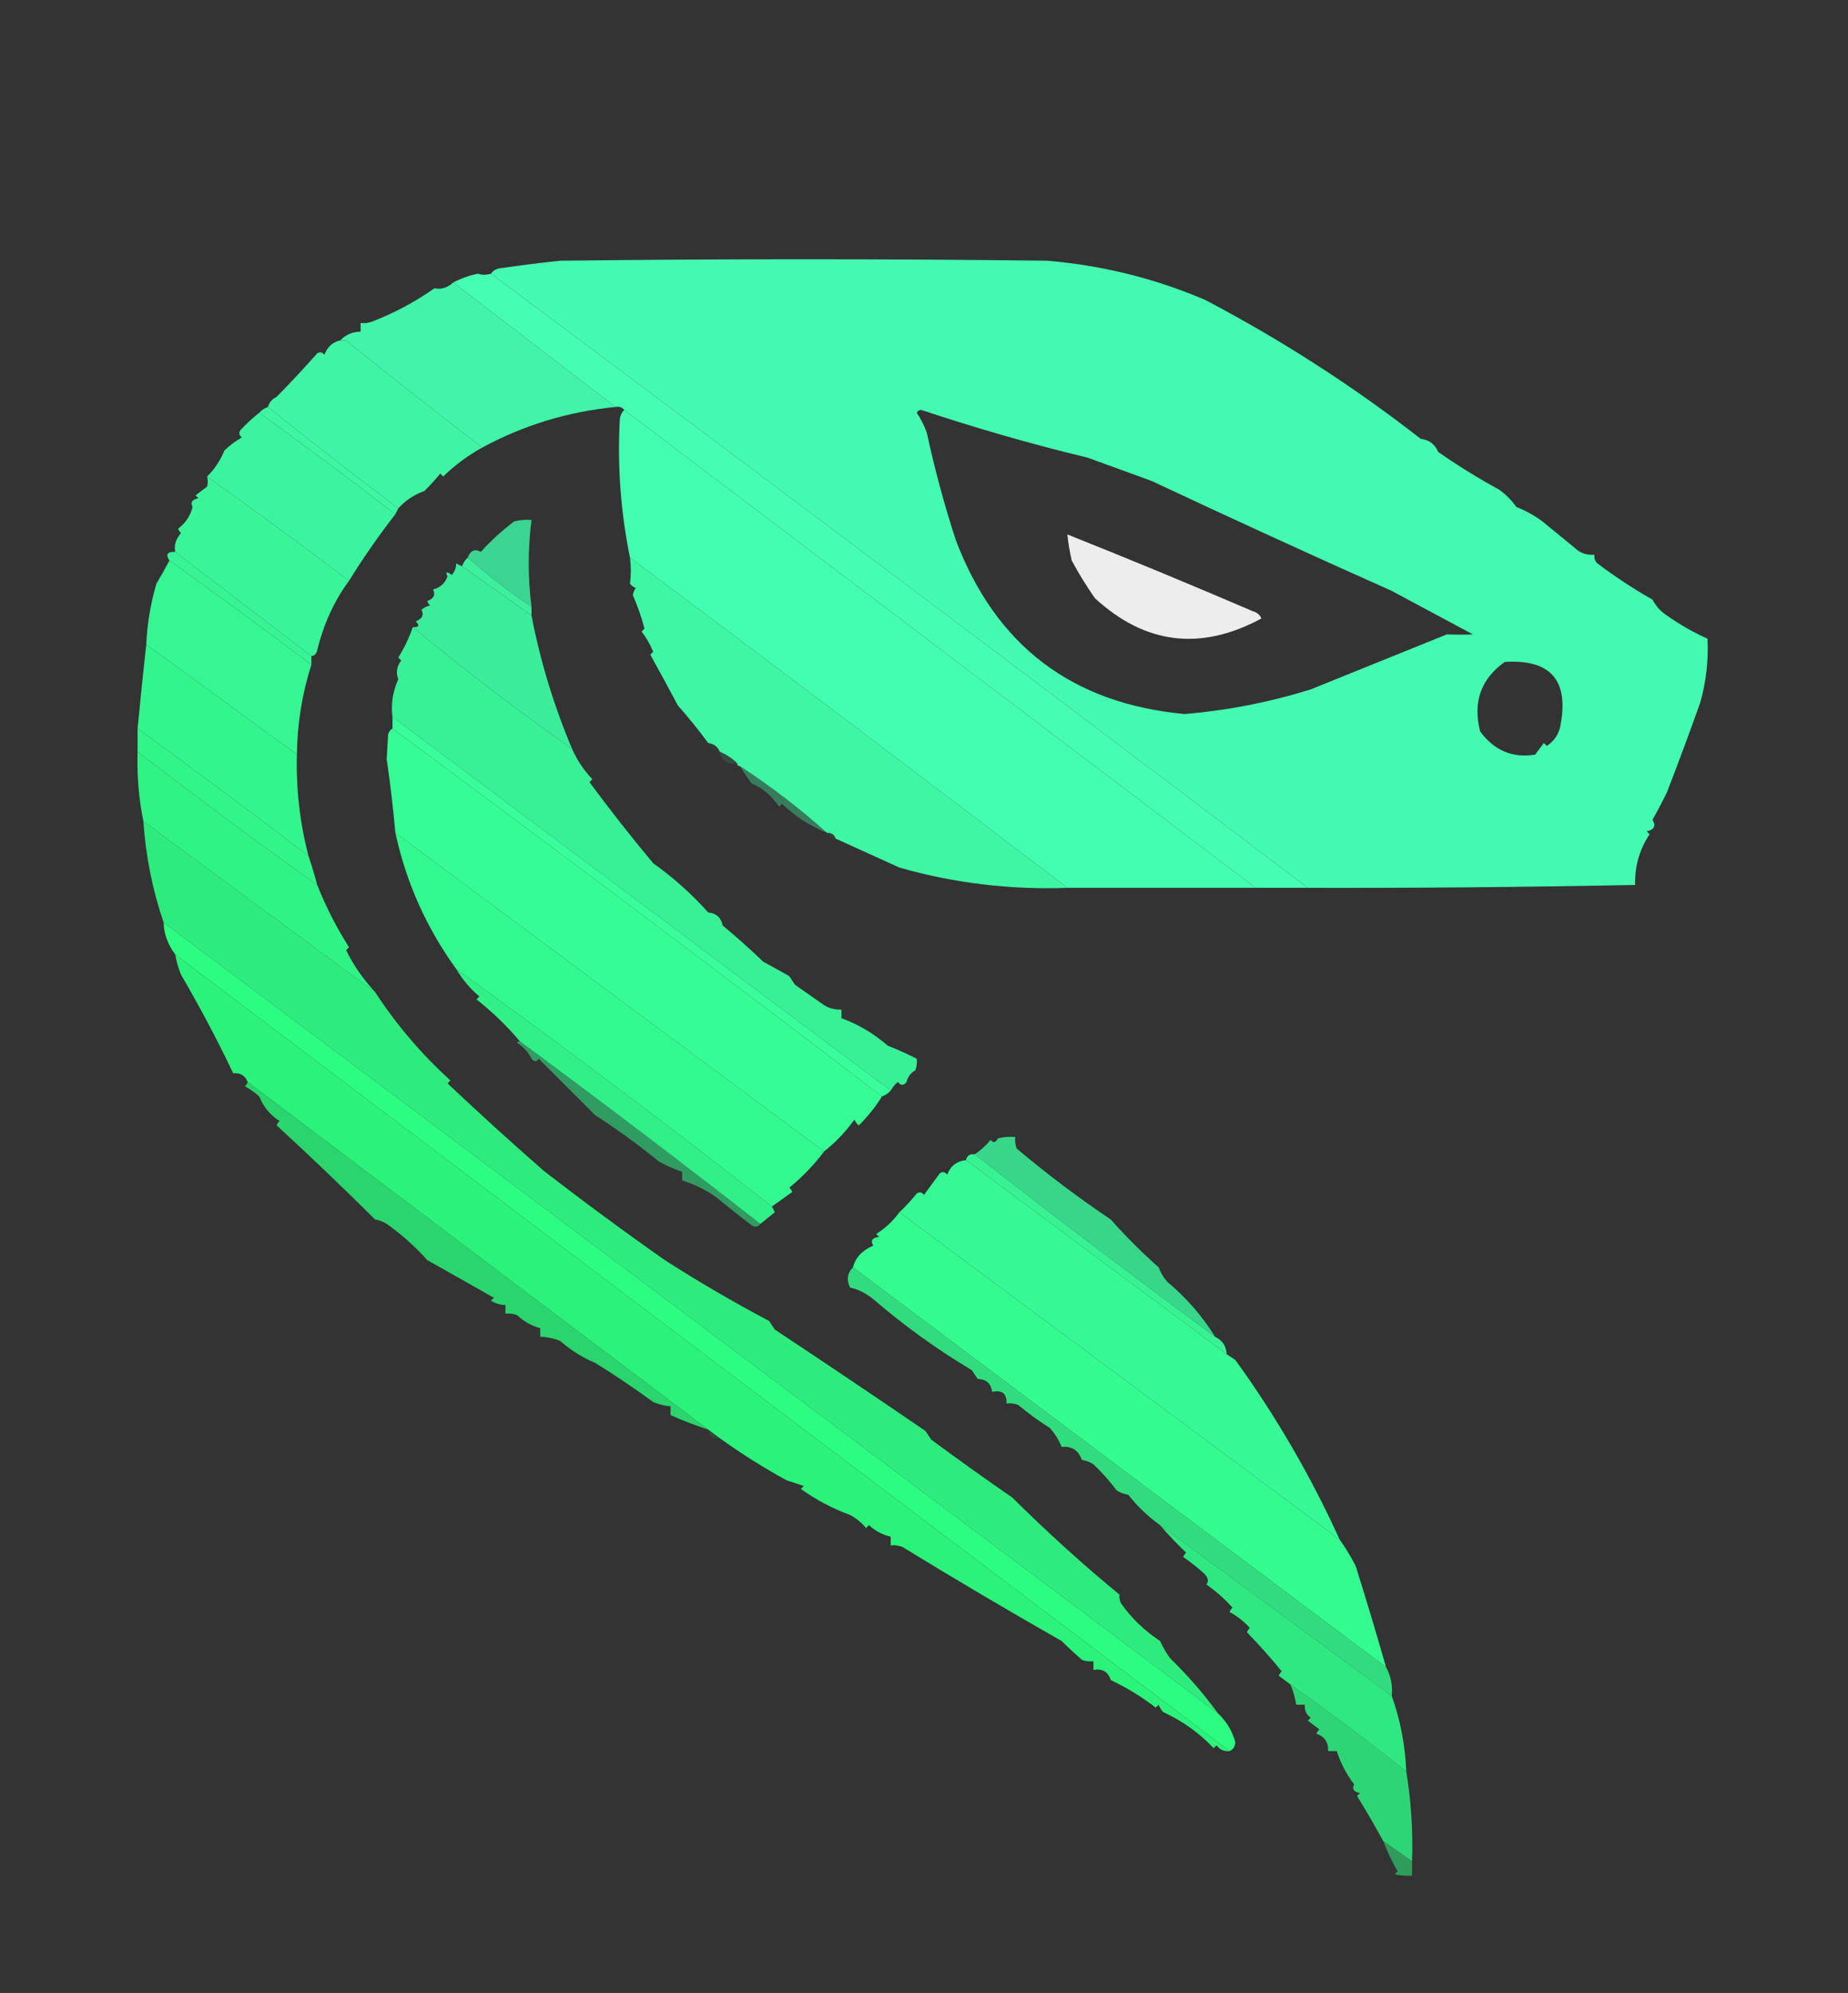 <?xml version="1.0" encoding="UTF-8"?>
<!DOCTYPE svg PUBLIC "-//W3C//DTD SVG 1.1//EN" "http://www.w3.org/Graphics/SVG/1.1/DTD/svg11.dtd">
<svg xmlns="http://www.w3.org/2000/svg" version="1.1" width="638px" height="688px" style="shape-rendering:geometricPrecision; text-rendering:geometricPrecision; image-rendering:optimizeQuality; fill-rule:evenodd; clip-rule:evenodd" xmlns:xlink="http://www.w3.org/1999/xlink">
<rect width="100%" height="100%" fill="#333333" stroke="none"/>
<g><path style="opacity:0.966" fill="#45ffb6" d="M 451.5,306.5 C 357.788,235.456 263.788,164.789 169.5,94.5C 170.334,93.252 171.667,92.585 173.5,92.5C 180.149,91.526 186.816,90.693 193.5,90C 249.5,89.333 305.5,89.333 361.5,90C 380.455,91.588 398.622,96.088 416,103.5C 442.271,117.271 467.104,133.271 490.5,151.5C 493.41,151.848 495.41,153.348 496.5,156C 503.213,160.695 510.213,165.028 517.5,169C 519.843,170.667 521.843,172.667 523.5,175C 526.777,176.302 529.777,177.969 532.5,180C 536.136,182.962 539.802,185.962 543.5,189C 545.441,190.903 547.774,191.736 550.5,191.5C 550.281,192.675 550.614,193.675 551.5,194.5C 557.544,199.059 563.877,203.225 570.5,207C 571.682,209.261 573.349,211.095 575.5,212.5C 579.956,215.643 584.623,218.31 589.5,220.5C 589.861,227.973 589.028,235.306 587,242.5C 583.325,252.849 579.492,263.182 575.5,273.5C 573.921,276.755 572.255,279.921 570.5,283C 571.791,285.09 571.124,286.424 568.5,287C 568.833,287.333 569.167,287.667 569.5,288C 566.012,293.253 564.345,299.086 564.5,305.5C 526.838,306.248 489.171,306.581 451.5,306.5 Z M 316.5,142.5 C 316.735,141.903 317.235,141.57 318,141.5C 336.926,147.808 356.093,153.308 375.5,158C 382.833,160.667 390.167,163.333 397.5,166C 424.986,178.907 452.653,191.574 480.5,204C 489.833,209 499.167,214 508.5,219C 505.486,219.128 502.486,219.128 499.5,219C 483.867,225.324 468.2,231.658 452.5,238C 438.346,242.418 423.846,245.251 409,246.5C 370.141,242.912 343.808,222.912 330,186.5C 326.035,174.344 322.702,162.01 320,149.5C 319.102,146.931 317.935,144.598 316.5,142.5 Z M 519.5,228.5 C 535.673,227.516 542.007,235.183 538.5,251.5C 537.718,254.076 536.218,256.076 534,257.5C 533.667,257.167 533.333,256.833 533,256.5C 532,257.833 531,259.167 530,260.5C 522.214,261.786 515.881,259.12 511,252.5C 508.423,242.386 511.257,234.386 519.5,228.5 Z"/></g>
<g><path style="opacity:0.988" fill="#45ffb4" d="M 169.5,94.5 C 263.788,164.789 357.788,235.456 451.5,306.5C 445.5,306.5 439.5,306.5 433.5,306.5C 360.833,251.5 288.167,196.5 215.5,141.5C 214.791,140.596 213.791,140.263 212.5,140.5C 193.872,126.178 175.205,111.845 156.5,97.5C 159.365,96.02 162.198,95.02 165,94.5C 166.299,94.966 167.799,94.966 169.5,94.5 Z"/></g>
<g><path style="opacity:0.945" fill="#43ffb1" d="M 156.5,97.5 C 175.205,111.845 193.872,126.178 212.5,140.5C 196.148,142.084 180.814,146.751 166.5,154.5C 150.652,142.408 134.985,130.074 119.5,117.5C 118.833,117.5 118.167,117.5 117.5,117.5C 119.32,115.552 121.654,114.552 124.5,114.5C 124.5,113.5 124.5,112.5 124.5,111.5C 125.873,111.657 127.207,111.49 128.5,111C 136.101,108.087 143.267,104.253 150,99.5C 152.319,100.011 154.486,99.344 156.5,97.5 Z"/></g>
<g><path style="opacity:0.945" fill="#40ffab" d="M 117.5,117.5 C 118.167,117.5 118.833,117.5 119.5,117.5C 134.985,130.074 150.652,142.408 166.5,154.5C 161.641,157.17 157.141,160.503 153,164.5C 152.667,164.167 152.333,163.833 152,163.5C 150.265,165.611 148.432,167.611 146.5,169.5C 142.879,170.826 139.879,172.826 137.5,175.5C 122.319,164.075 107.319,152.408 92.5,140.5C 92.937,138.926 93.937,137.759 95.5,137C 99.884,132.571 104.55,127.571 109.5,122C 110.449,121.383 111.282,121.549 112,122.5C 112.979,119.78 114.812,118.114 117.5,117.5 Z"/></g>
<g><path style="opacity:0.957" fill="#3fffa7" d="M 92.5,140.5 C 107.319,152.408 122.319,164.075 137.5,175.5C 137.167,176.167 136.833,176.833 136.5,177.5C 121.012,165.59 105.345,153.923 89.5,142.5C 90.29,141.599 91.29,140.932 92.5,140.5 Z"/></g>
<g><path style="opacity:0.985" fill="#43ffb1" d="M 215.5,141.5 C 288.167,196.5 360.833,251.5 433.5,306.5C 411.833,306.5 390.167,306.5 368.5,306.5C 318.384,268.269 268.051,230.269 217.5,192.5C 214.266,176.773 213.099,160.773 214,144.5C 214.232,143.263 214.732,142.263 215.5,141.5 Z"/></g>
<g><path style="opacity:0.944" fill="#3dffa5" d="M 89.5,142.5 C 105.345,153.923 121.012,165.59 136.5,177.5C 130.73,184.924 125.397,192.59 120.5,200.5C 104.315,188.247 87.981,176.247 71.5,164.5C 74.038,162.026 76.038,159.026 77.5,155.5C 79.321,153.757 81.321,152.257 83.5,151C 82.549,150.282 82.383,149.449 83,148.5C 85.037,146.294 87.203,144.294 89.5,142.5 Z"/></g>
<g><path style="opacity:0.945" fill="#3aff9f" d="M 71.5,164.5 C 87.981,176.247 104.315,188.247 120.5,200.5C 115.42,207.358 111.753,215.358 109.5,224.5C 109.253,225.713 108.586,226.38 107.5,226.5C 91.809,214.469 76.143,202.469 60.5,190.5C 60.028,188.252 60.695,186.085 62.5,184C 62.043,183.586 61.709,183.086 61.5,182.5C 64.033,180.606 65.7,178.106 66.5,175C 65.655,173.442 66.322,172.442 68.5,172C 68.167,171.667 67.833,171.333 67.5,171C 68.833,170 70.167,169 71.5,168C 71.799,166.927 71.799,165.76 71.5,164.5 Z"/></g>
<g><path style="opacity:0.787" fill="#3fffaa" d="M 183.5,209.5 C 175.767,204.306 168.433,198.639 161.5,192.5C 162.392,190.054 163.892,189.388 166,190.5C 169.515,186.652 173.348,183.152 177.5,180C 179.473,179.505 181.473,179.338 183.5,179.5C 182.218,189.498 182.218,199.498 183.5,209.5 Z"/></g>
<g><path style="opacity:0.908" fill="#fefffe" d="M 368.5,184.5 C 389.916,193.038 411.249,201.872 432.5,211C 433.91,211.368 434.91,212.201 435.5,213.5C 414.563,224.82 395.397,222.487 378,206.5C 375.083,202.334 372.416,198.001 370,193.5C 369.304,190.522 368.804,187.522 368.5,184.5 Z"/></g>
<g><path style="opacity:0.938" fill="#39ff9b" d="M 60.5,190.5 C 76.143,202.469 91.809,214.469 107.5,226.5C 107.5,227.5 107.5,228.5 107.5,229.5C 91.315,217.247 74.981,205.247 58.5,193.5C 57.086,191.402 57.752,190.402 60.5,190.5 Z"/></g>
<g><path style="opacity:0.917" fill="#3fffa7" d="M 161.5,192.5 C 168.433,198.639 175.767,204.306 183.5,209.5C 183.5,210.5 183.5,211.5 183.5,212.5C 175.5,206.833 167.5,201.167 159.5,195.5C 159.932,194.29 160.599,193.29 161.5,192.5 Z"/></g>
<g><path style="opacity:0.954" fill="#40ffab" d="M 217.5,192.5 C 268.051,230.269 318.384,268.269 368.5,306.5C 348.701,307.212 329.368,304.879 310.5,299.5C 303.152,296.166 295.819,292.832 288.5,289.5C 288.027,288.094 287.027,287.427 285.5,287.5C 276.094,279.098 266.094,271.431 255.5,264.5C 254.833,264.5 254.5,264.167 254.5,263.5C 252.777,261.782 250.777,260.449 248.5,259.5C 247.738,257.738 246.404,256.738 244.5,256.5C 241.183,252.016 237.683,247.683 234,243.5C 230.907,237.649 227.741,231.816 224.5,226C 224.833,225.667 225.167,225.333 225.5,225C 224.458,222.443 223.125,220.11 221.5,218C 221.833,217.667 222.167,217.333 222.5,217C 221.48,213.081 220.147,209.248 218.5,205.5C 218.608,204.558 218.941,203.725 219.5,203C 218.692,202.692 218.025,202.192 217.5,201.5C 217.872,198.617 217.872,195.617 217.5,192.5 Z"/></g>
<g><path style="opacity:0.954" fill="#36ff98" d="M 58.5,193.5 C 74.981,205.247 91.315,217.247 107.5,229.5C 104.292,239.467 102.625,249.8 102.5,260.5C 85.167,247.833 67.833,235.167 50.5,222.5C 50.792,215.482 51.959,208.482 54,201.5C 55.605,198.809 57.105,196.142 58.5,193.5 Z"/></g>
<g><path style="opacity:0.91" fill="#3cffa5" d="M 159.5,195.5 C 167.5,201.167 175.5,206.833 183.5,212.5C 186.523,228.238 191.19,243.572 197.5,258.5C 178.588,245.216 160.255,231.216 142.5,216.5C 144.648,216.611 144.981,215.944 143.5,214.5C 145.762,213.655 146.429,212.322 145.5,210.5C 146.376,209.749 147.376,209.249 148.5,209C 148.043,208.586 147.709,208.086 147.5,207.5C 149.762,206.655 150.429,205.322 149.5,203.5C 151.958,202.876 153.624,201.376 154.5,199C 153.66,197.334 154.16,197.167 156,198.5C 156.967,197.322 157.467,195.989 157.5,194.5C 158.183,194.863 158.85,195.196 159.5,195.5 Z"/></g>
<g><path style="opacity:0.924" fill="#39ff9e" d="M 142.5,216.5 C 160.255,231.216 178.588,245.216 197.5,258.5C 199.189,262.369 201.522,265.869 204.5,269C 204.167,269.333 203.833,269.667 203.5,270C 210.628,279.642 217.962,288.975 225.5,298C 232.422,302.918 238.756,308.584 244.5,315C 247.272,315.271 248.938,316.771 249.5,319.5C 254.364,323.536 259.031,327.703 263.5,332C 266.492,333.606 269.492,335.272 272.5,337C 273.167,338 273.833,339 274.5,340C 277.789,342.271 281.122,344.605 284.5,347C 286.345,348.128 288.345,348.628 290.5,348.5C 290.5,349.5 290.5,350.5 290.5,351.5C 296.332,353.632 301.666,356.799 306.5,361C 309.991,362.37 313.325,363.87 316.5,365.5C 316.657,366.873 316.49,368.207 316,369.5C 314.415,370.376 313.415,371.709 313,373.5C 312,374.833 311,374.833 310,373.5C 308.955,374.373 308.122,375.373 307.5,376.5C 250.185,333.524 192.852,290.524 135.5,247.5C 134.908,243.149 135.574,238.816 137.5,234.5C 136.622,232.252 136.955,230.085 138.5,228C 138.167,227.667 137.833,227.333 137.5,227C 139.602,223.632 141.269,220.132 142.5,216.5 Z"/></g>
<g><path style="opacity:0.953" fill="#33ff92" d="M 50.5,222.5 C 67.833,235.167 85.167,247.833 102.5,260.5C 102.187,272.376 103.521,284.043 106.5,295.5C 87.012,280.59 67.345,265.923 47.5,251.5C 48.439,241.682 49.439,232.015 50.5,222.5 Z"/></g>
<g><path style="opacity:0.99" fill="#39ff9b" d="M 135.5,247.5 C 192.852,290.524 250.185,333.524 307.5,376.5C 306.71,377.401 305.71,378.068 304.5,378.5C 248.455,335.789 192.122,293.456 135.5,251.5C 135.5,250.167 135.5,248.833 135.5,247.5 Z"/></g>
<g><path style="opacity:0.954" fill="#32fe8e" d="M 47.5,251.5 C 67.345,265.923 87.012,280.59 106.5,295.5C 107.619,298.797 108.619,302.131 109.5,305.5C 88.57,290.577 67.903,275.243 47.5,259.5C 47.5,256.833 47.5,254.167 47.5,251.5 Z"/></g>
<g><path style="opacity:0.981" fill="#36ff98" d="M 135.5,251.5 C 192.122,293.456 248.455,335.789 304.5,378.5C 302.291,382.059 299.624,385.393 296.5,388.5C 295.808,387.975 295.308,387.308 295,386.5C 291.921,390.742 288.421,394.409 284.5,397.5C 235.167,360.833 185.833,324.167 136.5,287.5C 135.728,278.951 134.728,270.451 133.5,262C 133.667,259.167 133.833,256.333 134,253.5C 134.278,252.584 134.778,251.918 135.5,251.5 Z"/></g>
<g><path style="opacity:0.039" fill="#3fffa7" d="M 244.5,256.5 C 246.404,256.738 247.738,257.738 248.5,259.5C 246.596,259.262 245.262,258.262 244.5,256.5 Z"/></g>
<g><path style="opacity:0.94" fill="#30ff8b" d="M 47.5,259.5 C 67.903,275.243 88.57,290.577 109.5,305.5C 112.655,313.319 116.322,320.485 120.5,327C 120.167,327.333 119.833,327.667 119.5,328C 121.868,332.978 125.201,337.811 129.5,342.5C 102.852,322.858 76.185,303.191 49.5,283.5C 47.912,275.723 47.246,267.723 47.5,259.5 Z"/></g>
<g><path style="opacity:0.124" fill="#3fffa7" d="M 248.5,259.5 C 250.777,260.449 252.777,261.782 254.5,263.5C 251.122,264.109 249.122,262.776 248.5,259.5 Z"/></g>
<g><path style="opacity:0.36" fill="#3effa7" d="M 255.5,264.5 C 266.094,271.431 276.094,279.098 285.5,287.5C 279.665,285.171 274.498,281.837 270,277.5C 269.667,277.833 269.333,278.167 269,278.5C 266.328,274.61 263.161,271.944 259.5,270.5C 258.019,268.481 256.686,266.481 255.5,264.5 Z"/></g>
<g><path style="opacity:0.912" fill="#2dfe85" d="M 49.5,283.5 C 76.185,303.191 102.852,322.858 129.5,342.5C 136.893,353.809 145.56,363.975 155.5,373C 155.167,373.333 154.833,373.667 154.5,374C 165.273,384.169 176.273,394.169 187.5,404C 201.093,414.552 215.093,424.885 229.5,435C 241.183,442.509 253.183,449.509 265.5,456C 266.167,457 266.833,458 267.5,459C 284.806,470.459 302.139,482.126 319.5,494C 320.167,495 320.833,496 321.5,497C 330.78,503.851 340.113,510.517 349.5,517C 361.835,529.218 374.168,540.385 386.5,550.5C 386.351,551.552 386.517,552.552 387,553.5C 390.688,558.688 395.188,563.022 400.5,566.5C 401.458,568.624 402.625,570.624 404,572.5C 410.076,578.404 415.576,584.737 420.5,591.5C 299.185,500.524 177.852,409.524 56.5,318.5C 52.621,307.127 50.288,295.461 49.5,283.5 Z"/></g>
<g><path style="opacity:0.972" fill="#33ff92" d="M 136.5,287.5 C 185.833,324.167 235.167,360.833 284.5,397.5C 281.068,402.101 277.068,406.268 272.5,410C 272.957,410.414 273.291,410.914 273.5,411.5C 271.149,413.192 268.815,414.858 266.5,416.5C 230.712,388.44 194.379,361.106 157.5,334.5C 147.208,320.285 140.208,304.618 136.5,287.5 Z"/></g>
<g><path style="opacity:0.06" fill="#3fffa7" d="M 285.5,287.5 C 287.027,287.427 288.027,288.094 288.5,289.5C 286.973,289.573 285.973,288.906 285.5,287.5 Z"/></g>
<g><path style="opacity:0.987" fill="#2cfe82" d="M 56.5,318.5 C 177.852,409.524 299.185,500.524 420.5,591.5C 423.42,594.23 425.42,597.563 426.5,601.5C 426.36,603.03 425.693,604.03 424.5,604.5C 303.205,512.845 181.872,421.178 60.5,329.5C 57.895,325.999 56.561,322.332 56.5,318.5 Z"/></g>
<g><path style="opacity:0.941" fill="#2afe7f" d="M 60.5,329.5 C 181.872,421.178 303.205,512.845 424.5,604.5C 422.61,604.703 421.11,604.037 420,602.5C 419.667,602.833 419.333,603.167 419,603.5C 414.062,598.266 408.228,594.099 401.5,591C 400.874,590.25 400.374,589.416 400,588.5C 399.667,588.833 399.333,589.167 399,589.5C 394.174,585.78 389.007,582.613 383.5,580C 382.55,577.09 380.55,575.923 377.5,576.5C 377.5,575.5 377.5,574.5 377.5,573.5C 376.127,573.657 374.793,573.49 373.5,573C 371.135,570.917 368.801,568.75 366.5,566.5C 347.945,555.938 329.611,545.104 311.5,534C 310.207,533.51 308.873,533.343 307.5,533.5C 307.5,532.5 307.5,531.5 307.5,530.5C 304.656,529.828 302.156,528.495 300,526.5C 299.667,526.833 299.333,527.167 299,527.5C 297.442,525.641 295.609,524.141 293.5,523C 287.348,520.741 281.682,517.741 276.5,514C 276.833,513.667 277.167,513.333 277.5,513C 275.5,512.333 273.5,511.667 271.5,511C 263.535,506.625 255.868,501.791 248.5,496.5C 247.205,495.512 245.872,494.512 244.5,493.5C 191.524,453.531 138.524,413.531 85.5,373.5C 84.626,371.31 82.959,370.31 80.5,370.5C 75.021,358.986 69.021,347.653 62.5,336.5C 61.579,334.223 60.913,331.89 60.5,329.5 Z"/></g>
<g><path style="opacity:0.929" fill="#32fe8e" d="M 157.5,334.5 C 194.379,361.106 230.712,388.44 266.5,416.5C 266.804,417.15 267.137,417.817 267.5,418.5C 265.814,419.857 264.148,421.19 262.5,422.5C 235.141,401.147 207.475,380.147 179.5,359.5C 175.03,354.198 170.03,349.364 164.5,345C 164.833,344.667 165.167,344.333 165.5,344C 162.276,341.278 159.609,338.112 157.5,334.5 Z"/></g>
<g><path style="opacity:0.52" fill="#31fe8d" d="M 179.5,359.5 C 207.475,380.147 235.141,401.147 262.5,422.5C 261.749,423.573 260.749,423.74 259.5,423C 255.382,419.857 251.382,416.69 247.5,413.5C 243.855,410.852 239.855,408.852 235.5,407.5C 235.5,406.5 235.5,405.5 235.5,404.5C 232.757,403.612 230.09,402.445 227.5,401C 220.35,395.148 213.016,389.815 205.5,385C 199.088,378.588 192.588,372.088 186,365.5C 185.259,366.641 184.425,366.641 183.5,365.5C 182.359,363.192 180.692,361.359 178.5,360C 178.728,359.601 179.062,359.435 179.5,359.5 Z"/></g>
<g><path style="opacity:0.795" fill="#28ff7b" d="M 85.5,373.5 C 138.524,413.531 191.524,453.531 244.5,493.5C 240.003,492.07 235.67,490.404 231.5,488.5C 231.5,487.5 231.5,486.5 231.5,485.5C 229.436,485.313 227.436,484.813 225.5,484C 218.982,479.244 212.315,474.744 205.5,470.5C 201.172,468.701 197.172,466.201 193.5,463C 191.26,462.023 188.927,461.523 186.5,461.5C 186.5,460.5 186.5,459.5 186.5,458.5C 183.511,457.702 180.845,456.202 178.5,454C 177.207,453.51 175.873,453.343 174.5,453.5C 174.5,452.5 174.5,451.5 174.5,450.5C 172.692,450.509 171.025,450.009 169.5,449C 169.833,448.667 170.167,448.333 170.5,448C 162.825,443.653 155.159,439.32 147.5,435C 143.327,430.33 138.661,426.163 133.5,422.5C 132.271,421.719 130.938,421.219 129.5,421C 118.397,409.944 107.063,399.111 95.5,388.5C 95.709,387.914 96.043,387.414 96.5,387C 93.252,384.919 90.919,382.086 89.5,378.5C 87.972,377.139 86.305,375.972 84.5,375C 85.056,374.617 85.389,374.117 85.5,373.5 Z"/></g>
<g><path style="opacity:0.8" fill="#39ff9d" d="M 419.5,461.5 C 391.525,440.853 363.859,419.853 336.5,398.5C 338.518,397.142 340.351,395.475 342,393.5C 342.914,394.654 343.747,394.487 344.5,393C 346.473,392.505 348.473,392.338 350.5,392.5C 350.343,393.873 350.51,395.207 351,396.5C 361.42,405.285 372.254,413.452 383.5,421C 388.667,426.833 394.167,432.333 400,437.5C 400.684,439.359 401.684,441.026 403,442.5C 409.631,448.067 415.131,454.401 419.5,461.5 Z"/></g>
<g><path style="opacity:0.93" fill="#39ff9b" d="M 336.5,398.5 C 363.859,419.853 391.525,440.853 419.5,461.5C 422.009,462.682 423.343,464.682 423.5,467.5C 393.5,445.167 363.5,422.833 333.5,400.5C 333.821,398.952 334.821,398.285 336.5,398.5 Z"/></g>
<g><path style="opacity:0.961" fill="#36ff98" d="M 333.5,400.5 C 363.5,422.833 393.5,445.167 423.5,467.5C 424.482,468.141 425.482,468.807 426.5,469.5C 440.551,488.93 452.551,509.596 462.5,531.5C 411.833,493.833 361.167,456.167 310.5,418.5C 312.591,416.543 314.591,414.377 316.5,412C 317.449,411.383 318.282,411.549 319,412.5C 320.833,410 322.667,407.5 324.5,405C 325.449,404.383 326.282,404.549 327,405.5C 328.191,402.466 330.358,400.799 333.5,400.5 Z"/></g>
<g><path style="opacity:0.978" fill="#33ff92" d="M 310.5,418.5 C 361.167,456.167 411.833,493.833 462.5,531.5C 464.284,533.958 466.117,536.958 468,540.5C 471.658,552.135 475.158,563.801 478.5,575.5C 417.167,529.5 355.833,483.5 294.5,437.5C 295.271,434.198 297.605,431.698 301.5,430C 300.448,428.284 301.114,427.284 303.5,427C 303.167,426.667 302.833,426.333 302.5,426C 305.692,423.972 308.359,421.472 310.5,418.5 Z"/></g>
<g><path style="opacity:0.834" fill="#31fe8e" d="M 294.5,437.5 C 355.833,483.5 417.167,529.5 478.5,575.5C 480.178,578.552 480.845,581.885 480.5,585.5C 453.815,565.809 427.148,546.142 400.5,526.5C 396.394,523.563 392.727,520.063 389.5,516C 388.062,515.781 386.729,515.281 385.5,514.5C 383.049,511.23 380.382,508.23 377.5,505.5C 376.271,504.719 374.938,504.219 373.5,504C 372.323,500.651 369.99,499.151 366.5,499.5C 365.587,497.165 364.253,494.999 362.5,493C 358.681,490.586 355.014,487.919 351.5,485C 350.207,484.51 348.873,484.343 347.5,484.5C 347.616,481.09 345.95,479.756 342.5,480.5C 342.191,477.654 340.525,476.154 337.5,476C 336.833,475 336.167,474 335.5,473C 323.496,465.839 312.163,457.673 301.5,448.5C 298.857,446.377 296.191,445.044 293.5,444.5C 292.167,441.862 292.5,439.529 294.5,437.5 Z"/></g>
<g><path style="opacity:0.089" fill="#29ff7b" d="M 244.5,493.5 C 245.872,494.512 247.205,495.512 248.5,496.5C 246.027,496.912 244.694,495.912 244.5,493.5 Z"/></g>
<g><path style="opacity:0.89" fill="#30fe8b" d="M 400.5,526.5 C 427.148,546.142 453.815,565.809 480.5,585.5C 483.454,593.804 485.12,602.471 485.5,611.5C 472.45,601.115 459.116,591.115 445.5,581.5C 444.235,580.521 442.901,579.521 441.5,578.5C 441.709,577.914 442.043,577.414 442.5,577C 438.954,572.59 434.954,568.09 430.5,563.5C 430.709,562.914 431.043,562.414 431.5,562C 429.469,559.757 427.136,557.923 424.5,556.5C 424.709,555.914 425.043,555.414 425.5,555C 422.797,551.962 419.797,549.295 416.5,547C 417.28,545.927 417.113,544.76 416,543.5C 413.669,541.34 411.169,539.34 408.5,537.5C 408.709,536.914 409.043,536.414 409.5,536C 406.296,532.964 403.296,529.797 400.5,526.5 Z"/></g>
<g><path style="opacity:0.799" fill="#2efe87" d="M 445.5,581.5 C 459.116,591.115 472.45,601.115 485.5,611.5C 487.172,621.74 487.839,632.073 487.5,642.5C 484.167,640.167 480.833,637.833 477.5,635.5C 475.096,631.027 472.096,625.86 468.5,620C 468.833,619.667 469.167,619.333 469.5,619C 467.321,618.558 466.655,617.558 467.5,616C 464.826,612.484 462.826,608.651 461.5,604.5C 460.5,604.5 459.5,604.5 458.5,604.5C 458.67,601.509 457.337,599.509 454.5,598.5C 454.709,597.914 455.043,597.414 455.5,597C 454.167,596 452.833,595 451.5,594C 451.833,593.667 452.167,593.333 452.5,593C 450.963,591.89 450.297,590.39 450.5,588.5C 449.5,588.5 448.5,588.5 447.5,588.5C 447.116,586.071 446.449,583.737 445.5,581.5 Z"/></g>
<g><path style="opacity:0.515" fill="#2cfe82" d="M 477.5,635.5 C 480.833,637.833 484.167,640.167 487.5,642.5C 487.5,644.167 487.5,645.833 487.5,647.5C 485.473,647.662 483.473,647.495 481.5,647C 481.833,646.667 482.167,646.333 482.5,646C 480.536,642.589 478.869,639.089 477.5,635.5 Z"/></g>
</svg>
